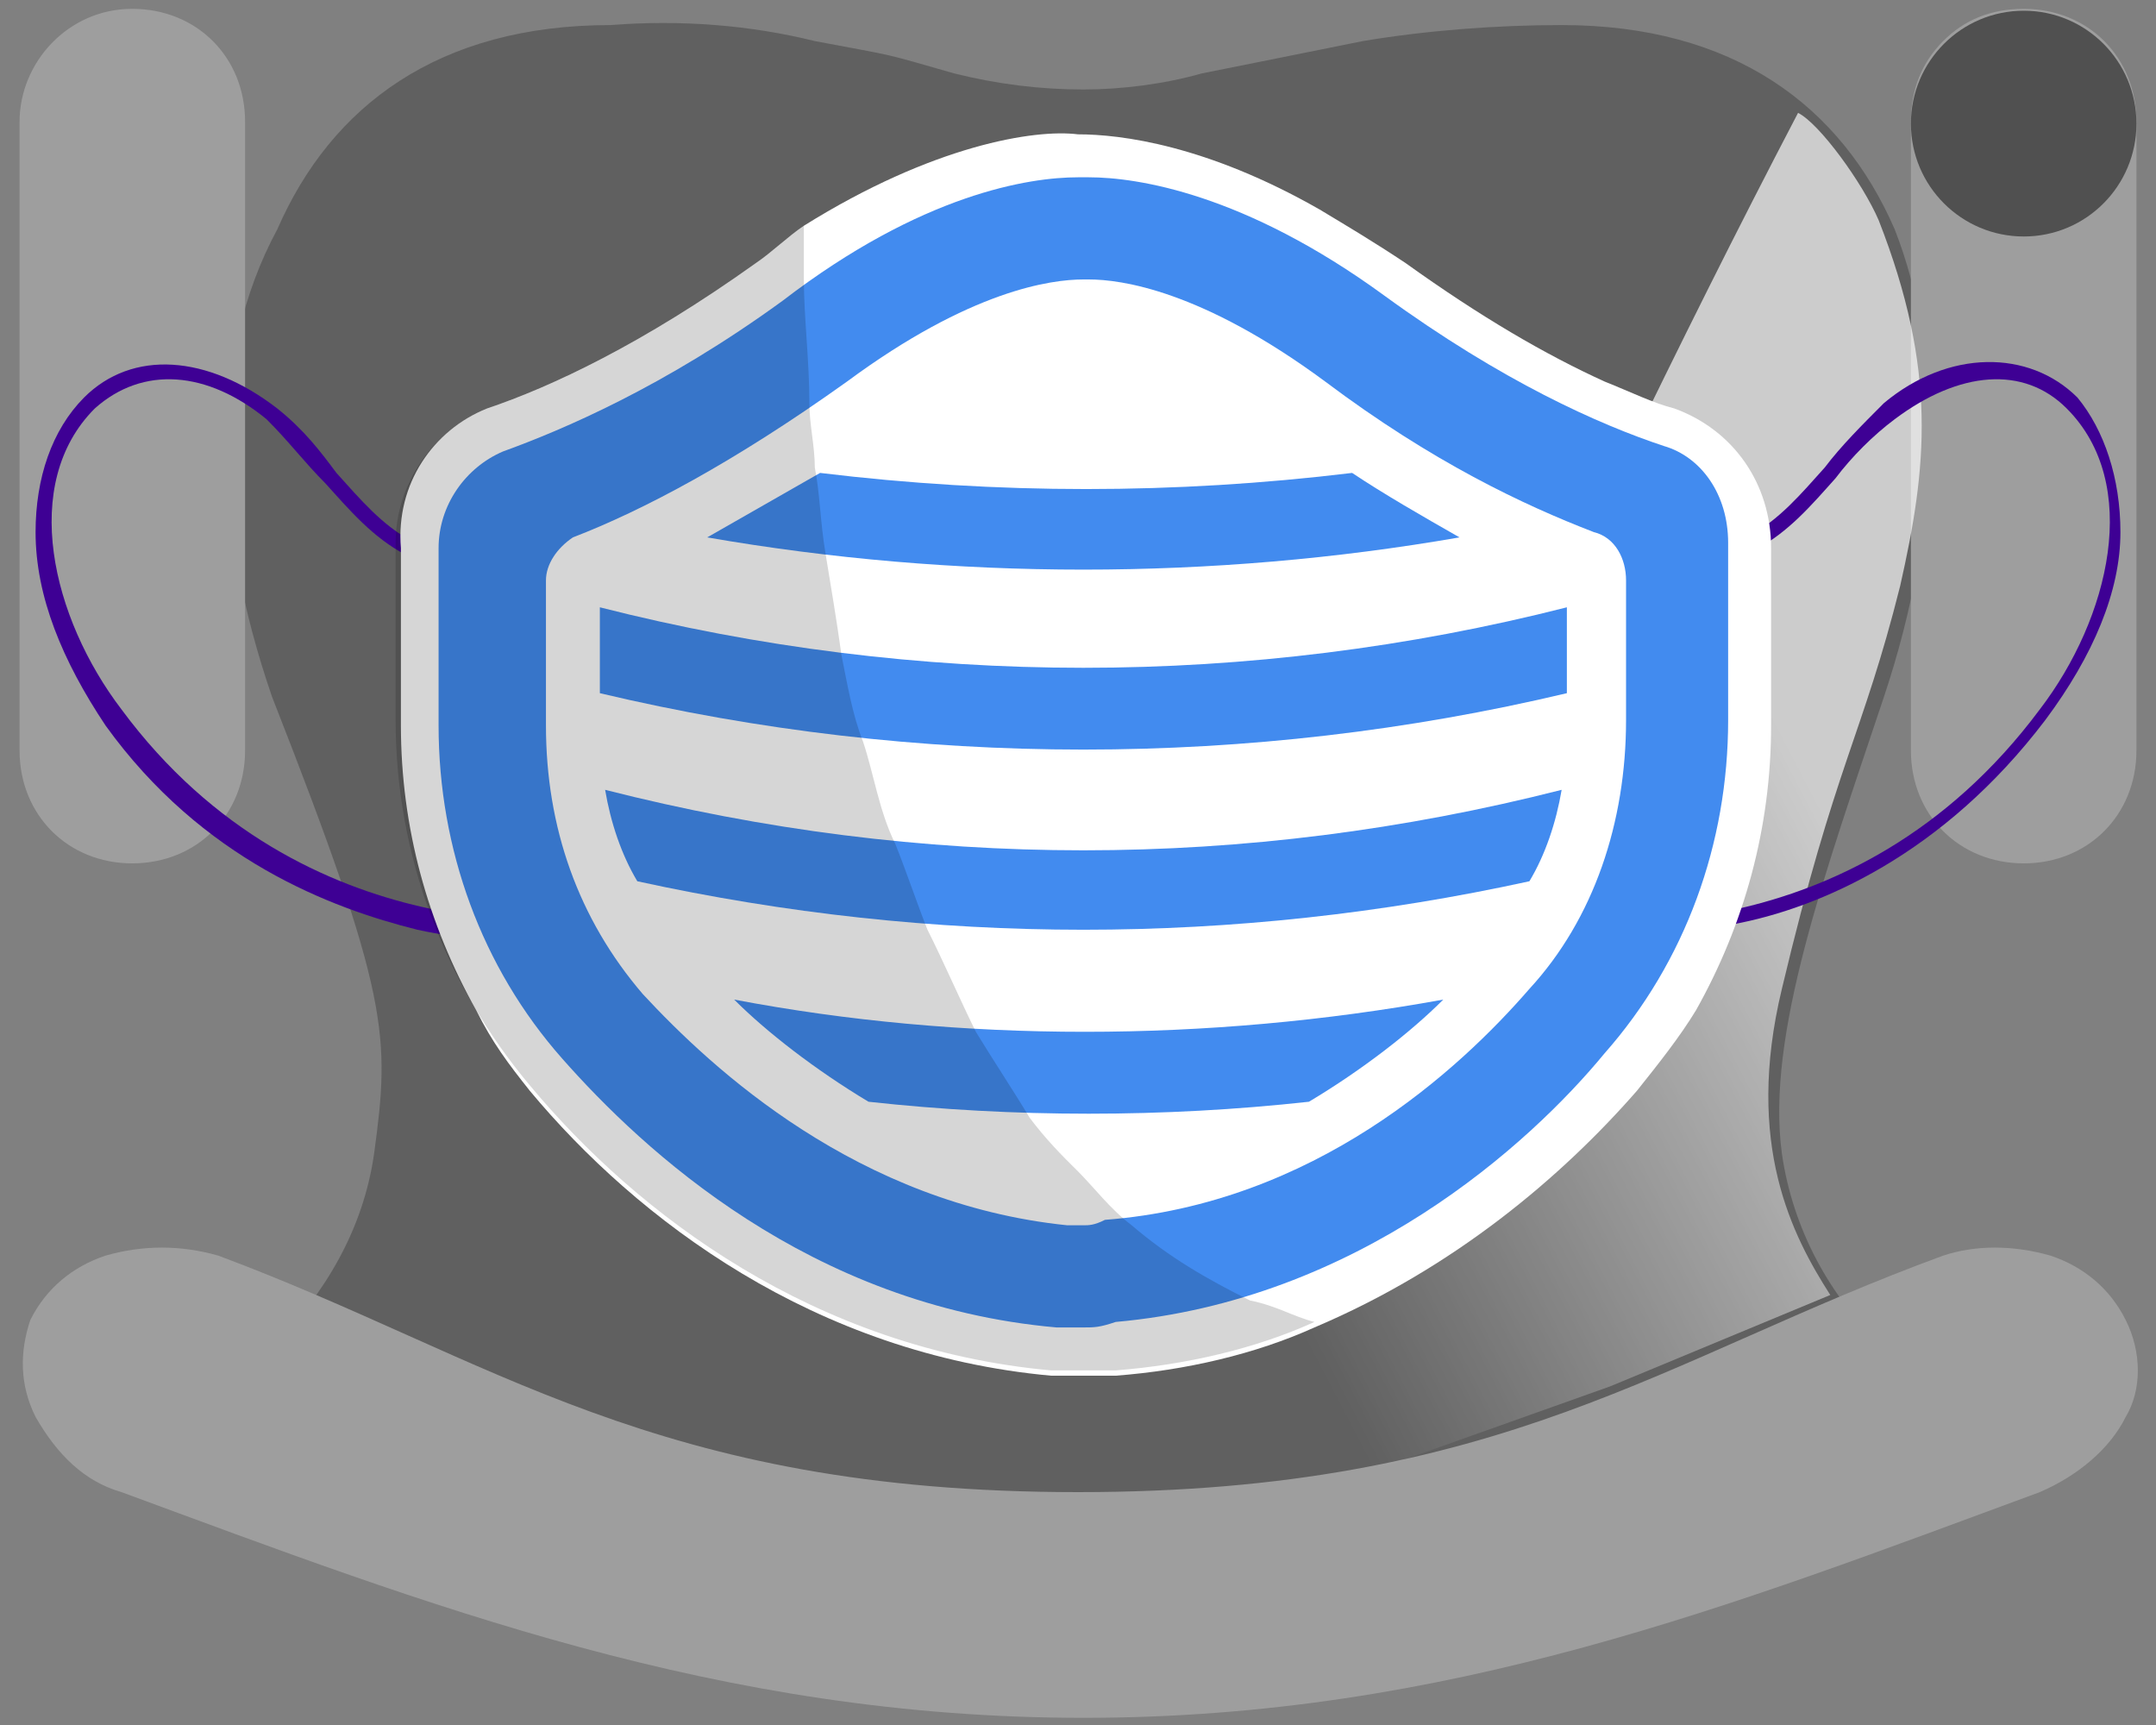 <?xml version="1.0" encoding="UTF-8"?>
<svg xmlns="http://www.w3.org/2000/svg" xmlns:xlink="http://www.w3.org/1999/xlink" width="40pt" height="32pt" viewBox="0 0 40 32" version="1.1">
<rect x="0" y="0" width="40" height="32" fill="#808080" stroke="none"/>
<defs>
<linearGradient id="linear0" gradientUnits="userSpaceOnUse" x1="-1841.139" y1="1939.973" x2="-1840.442" y2="1940.637" gradientTransform="matrix(14.323,0,0,-26.038,26393.495,50543.91)">
<stop offset="0.229" style="stop-color:rgb(100%,100%,100%);stop-opacity:0;"/>
<stop offset="1" style="stop-color:rgb(100%,100%,100%);stop-opacity:0.678;"/>
</linearGradient>
<clipPath id="clip1">
  <rect x="0" y="0" width="40" height="32"/>
</clipPath>
<g id="surface5" clip-path="url(#clip1)">
<path style=" stroke:none;fill-rule:nonzero;fill:url(#linear0);" d="M 33.059 18.344 C 34.055 14.156 34.555 13.656 35.254 10.867 C 35.75 8.672 35.949 6.879 34.855 4.086 C 34.555 3.391 33.758 2.293 33.359 2.094 C 28.773 10.867 25.285 19.238 20.699 28.012 C 20.996 28.012 21.297 28.012 21.496 28.012 C 22.793 28.012 24.188 27.812 25.383 27.316 L 29.871 25.719 L 33.957 24.023 C 33.258 22.93 32.363 21.234 33.059 18.344 Z M 33.059 18.344 "/>
</g>
<filter id="alpha" filterUnits="objectBoundingBox" x="0%" y="0%" width="100%" height="100%">
  <feColorMatrix type="matrix" in="SourceGraphic" values="0 0 0 0 1 0 0 0 0 1 0 0 0 0 1 0 0 0 1 0"/>
</filter>
<mask id="mask0">
  <g filter="url(#alpha)">
<rect x="0" y="0" width="40" height="32" style="fill:rgb(0%,0%,0%);fill-opacity:0.741;stroke:none;"/>
  </g>
</mask>
<clipPath id="clip2">
  <rect x="0" y="0" width="40" height="32"/>
</clipPath>
<g id="surface8" clip-path="url(#clip2)">
<path style=" stroke:none;fill-rule:nonzero;fill:rgb(0%,38.431%,91.373%);fill-opacity:1;" d="M 20.102 24.625 C 19.898 24.625 19.801 24.625 19.602 24.625 C 15.016 24.223 11.926 21.332 10.43 19.637 C 8.934 17.945 8.137 15.75 8.137 13.457 L 8.137 10.168 C 8.137 9.371 8.637 8.672 9.332 8.375 C 10.43 7.977 12.324 7.176 14.516 5.582 C 17.109 3.59 19.102 3.289 20 3.289 L 20.199 3.289 C 21.098 3.289 23.09 3.59 25.684 5.484 C 27.875 7.078 29.668 7.875 30.867 8.273 C 31.562 8.473 32.062 9.172 32.062 10.07 L 32.062 13.359 C 32.062 15.652 31.266 17.844 29.77 19.539 C 28.375 21.234 25.184 24.125 20.699 24.523 C 20.398 24.625 20.301 24.625 20.102 24.625 Z M 20.102 24.625 "/>
</g>
<mask id="mask1">
  <g filter="url(#alpha)">
<rect x="0" y="0" width="40" height="32" style="fill:rgb(0%,0%,0%);fill-opacity:0.741;stroke:none;"/>
  </g>
</mask>
<clipPath id="clip3">
  <rect x="0" y="0" width="40" height="32"/>
</clipPath>
<g id="surface11" clip-path="url(#clip3)">
<path style=" stroke:none;fill-rule:nonzero;fill:rgb(0%,38.431%,91.373%);fill-opacity:1;" d="M 29.07 11.266 L 29.07 12.859 C 23.191 14.254 17.008 14.254 11.129 12.859 L 11.129 11.266 C 17.008 12.762 23.191 12.762 29.07 11.266 Z M 29.07 11.266 "/>
</g>
<mask id="mask2">
  <g filter="url(#alpha)">
<rect x="0" y="0" width="40" height="32" style="fill:rgb(0%,0%,0%);fill-opacity:0.741;stroke:none;"/>
  </g>
</mask>
<clipPath id="clip4">
  <rect x="0" y="0" width="40" height="32"/>
</clipPath>
<g id="surface14" clip-path="url(#clip4)">
<path style=" stroke:none;fill-rule:nonzero;fill:rgb(0%,38.431%,91.373%);fill-opacity:1;" d="M 27.078 9.969 C 22.492 10.766 17.707 10.766 13.121 9.969 C 13.82 9.57 14.516 9.172 15.215 8.773 C 18.504 9.172 21.793 9.172 25.086 8.773 C 25.684 9.172 26.379 9.57 27.078 9.969 Z M 27.078 9.969 "/>
</g>
<mask id="mask3">
  <g filter="url(#alpha)">
<rect x="0" y="0" width="40" height="32" style="fill:rgb(0%,0%,0%);fill-opacity:0.741;stroke:none;"/>
  </g>
</mask>
<clipPath id="clip5">
  <rect x="0" y="0" width="40" height="32"/>
</clipPath>
<g id="surface17" clip-path="url(#clip5)">
<path style=" stroke:none;fill-rule:nonzero;fill:rgb(0%,38.431%,91.373%);fill-opacity:1;" d="M 28.973 14.652 C 28.871 15.254 28.672 15.852 28.375 16.348 C 22.891 17.547 17.309 17.547 11.824 16.348 C 11.527 15.852 11.328 15.254 11.227 14.652 C 17.109 16.148 23.09 16.148 28.973 14.652 Z M 28.973 14.652 "/>
</g>
<mask id="mask4">
  <g filter="url(#alpha)">
<rect x="0" y="0" width="40" height="32" style="fill:rgb(0%,0%,0%);fill-opacity:0.741;stroke:none;"/>
  </g>
</mask>
<clipPath id="clip6">
  <rect x="0" y="0" width="40" height="32"/>
</clipPath>
<g id="surface20" clip-path="url(#clip6)">
<path style=" stroke:none;fill-rule:nonzero;fill:rgb(0%,38.431%,91.373%);fill-opacity:1;" d="M 26.777 18.543 C 26.18 19.141 25.285 19.84 24.285 20.438 C 21.594 20.734 18.805 20.734 16.113 20.438 C 15.117 19.84 14.219 19.141 13.621 18.543 C 17.809 19.34 22.391 19.34 26.777 18.543 Z M 26.777 18.543 "/>
</g>
<mask id="mask5">
  <g filter="url(#alpha)">
<rect x="0" y="0" width="40" height="32" style="fill:rgb(0%,0%,0%);fill-opacity:0.161;stroke:none;"/>
  </g>
</mask>
<clipPath id="clip7">
  <rect x="0" y="0" width="40" height="32"/>
</clipPath>
<g id="surface23" clip-path="url(#clip7)">
<path style=" stroke:none;fill-rule:nonzero;fill:rgb(0%,0%,0%);fill-opacity:1;" d="M 24.387 24.523 C 23.289 25.023 21.992 25.32 20.699 25.422 C 20.5 25.422 20.301 25.422 20.102 25.422 C 19.898 25.422 19.699 25.422 19.5 25.422 C 15.117 25.023 11.824 22.531 9.832 20.137 C 8.238 18.242 7.34 15.852 7.34 13.359 L 7.34 10.07 C 7.34 8.973 8.039 7.977 9.035 7.578 C 10.23 7.176 11.926 6.379 14.02 4.883 C 14.316 4.684 14.617 4.387 14.914 4.188 C 14.914 4.484 14.914 4.883 14.914 5.184 C 14.914 5.883 15.016 6.68 15.016 7.477 C 15.016 7.875 15.117 8.273 15.117 8.672 C 15.215 9.172 15.215 9.668 15.316 10.27 C 15.414 10.867 15.516 11.465 15.613 12.16 C 15.715 12.66 15.812 13.258 16.012 13.758 C 16.211 14.355 16.312 15.055 16.609 15.652 C 16.809 16.148 17.008 16.746 17.207 17.246 C 17.508 17.844 17.809 18.543 18.105 19.141 C 18.406 19.637 18.805 20.238 19.102 20.734 C 19.402 21.133 19.699 21.434 20 21.73 C 20.301 22.031 20.598 22.43 20.996 22.73 C 21.695 23.328 22.391 23.727 23.191 24.125 C 23.688 24.223 23.988 24.422 24.387 24.523 Z M 24.387 24.523 "/>
</g>
</defs>
<g id="surface1">
<path style=" stroke:none;fill-rule:nonzero;fill:rgb(37.647%,37.647%,37.647%);fill-opacity:1;" d="M 5.047 12.926 C 7.238 18.508 7.238 19.207 6.941 21.398 C 6.742 22.793 6.043 23.992 5.047 24.988 L 15.414 27.98 C 16.113 28.18 16.91 28.379 17.707 28.477 C 18.504 28.578 19.203 28.676 20 28.676 C 20.797 28.676 21.496 28.676 22.293 28.477 C 23.09 28.379 23.789 28.18 24.586 27.98 L 34.953 24.988 C 33.957 24.09 33.258 22.793 33.059 21.398 C 32.762 19.207 33.855 16.215 34.953 12.926 C 36.051 9.637 36.051 6.547 35.152 4.254 C 34.156 1.961 32.16 0.465 28.973 0.465 C 27.777 0.465 26.48 0.562 25.285 0.762 C 24.285 0.965 23.789 1.062 22.293 1.363 C 21.594 1.562 20.797 1.66 20.102 1.66 C 19.301 1.66 18.504 1.562 17.707 1.363 C 16.312 0.965 16.711 1.062 15.117 0.762 C 13.918 0.465 12.625 0.363 11.328 0.465 C 8.137 0.465 6.145 1.961 5.145 4.254 C 3.852 6.645 3.949 9.734 5.047 12.926 Z M 5.047 12.926 "/>
<path style=" stroke:none;fill-rule:nonzero;fill:rgb(76.471%,76.863%,81.176%);fill-opacity:1;" d="M 14.117 20.801 C 13.621 20.902 13.223 21.102 12.723 21.199 C 12.324 21.398 12.023 21.598 12.324 21.797 C 13.32 22.195 14.316 22.594 15.414 22.793 C 17.207 23.195 19.004 23.395 20.898 23.195 C 22.594 22.996 24.188 22.695 25.781 22.195 C 26.977 21.797 27.777 21.398 27.777 21.199 C 27.777 21 26.68 20.703 25.184 20.5 C 23.59 20.203 21.895 20.102 20.199 20.102 C 18.902 20.102 17.609 20.203 16.41 20.301 C 15.613 20.402 14.816 20.602 14.117 20.801 Z M 14.117 20.801 "/>
<path style=" stroke:none;fill-rule:nonzero;fill:rgb(61.961%,61.961%,61.961%);fill-opacity:1;" d="M 2.453 0.164 C 3.652 0.164 4.547 1.062 4.547 2.258 L 4.547 13.922 C 4.547 15.117 3.652 16.016 2.453 16.016 C 1.258 16.016 0.363 15.117 0.363 13.922 L 0.363 2.258 C 0.363 1.164 1.258 0.164 2.453 0.164 Z M 2.453 0.164 "/>
<path style=" stroke:none;fill-rule:nonzero;fill:rgb(61.961%,61.961%,61.961%);fill-opacity:1;" d="M 37.547 0.164 C 38.742 0.164 39.637 1.062 39.637 2.258 L 39.637 13.922 C 39.637 15.117 38.742 16.016 37.547 16.016 C 36.348 16.016 35.453 15.117 35.453 13.922 L 35.453 2.258 C 35.453 1.66 35.652 1.164 36.051 0.762 C 36.449 0.363 36.945 0.164 37.547 0.164 Z M 37.547 0.164 "/>
<path style=" stroke:none;fill-rule:nonzero;fill:rgb(61.961%,61.961%,61.961%);fill-opacity:1;" d="M 4.051 23.293 C 9.133 25.188 12.125 27.68 20 27.68 C 27.875 27.68 30.867 25.188 36.051 23.293 C 36.648 23.094 37.348 23.094 38.043 23.293 C 38.641 23.492 39.141 23.891 39.438 24.488 C 39.738 25.086 39.738 25.785 39.438 26.285 C 39.141 26.883 38.543 27.379 37.844 27.68 C 32.16 29.773 26.879 31.867 20.102 31.867 C 13.32 31.867 7.938 29.773 2.254 27.68 C 1.559 27.48 1.059 26.98 0.66 26.285 C 0.363 25.688 0.363 25.086 0.562 24.488 C 0.859 23.891 1.359 23.492 1.957 23.293 C 2.652 23.094 3.352 23.094 4.051 23.293 Z M 4.051 23.293 "/>
<path style=" stroke:none;fill-rule:nonzero;fill:rgb(31.373%,31.373%,31.373%);fill-opacity:1;" d="M 39.637 2.293 C 39.637 3.449 38.703 4.387 37.547 4.387 C 36.391 4.387 35.453 3.449 35.453 2.293 C 35.453 1.137 36.391 0.199 37.547 0.199 C 38.703 0.199 39.637 1.137 39.637 2.293 Z M 39.637 2.293 "/>
<use xlink:href="#surface5"/>
<path style=" stroke:none;fill-rule:nonzero;fill:rgb(24.314%,0%,58.039%);fill-opacity:1;" d="M 9.93 17.445 C 9.332 17.445 8.637 17.445 7.738 17.246 C 6.145 16.848 3.75 15.949 1.957 13.457 C 1.16 12.262 0.66 11.066 0.66 9.871 C 0.66 8.871 0.961 7.977 1.559 7.375 C 2.453 6.48 3.852 6.578 5.145 7.578 C 5.645 7.977 5.945 8.375 6.242 8.773 C 7.141 9.77 7.84 10.668 10.031 10.27 L 10.129 10.566 C 7.738 10.965 6.941 9.969 6.043 8.973 C 5.645 8.574 5.348 8.176 4.945 7.777 C 3.852 6.879 2.652 6.777 1.758 7.578 C 0.363 8.973 0.961 11.465 2.254 13.16 C 5.645 17.746 10.828 17.047 10.93 17.047 L 11.027 17.348 C 10.93 17.348 10.531 17.445 9.93 17.445 Z M 9.93 17.445 "/>
<path style=" stroke:none;fill-rule:nonzero;fill:rgb(24.314%,0%,58.039%);fill-opacity:1;" d="M 30.07 17.445 C 29.469 17.445 29.07 17.348 29.07 17.348 L 29.172 17.047 C 29.27 17.047 34.355 17.844 37.844 13.16 C 39.141 11.465 39.738 8.973 38.344 7.578 C 37.547 6.777 36.348 6.879 35.152 7.777 C 34.754 8.074 34.355 8.473 34.055 8.871 C 33.16 9.871 32.363 10.867 29.969 10.469 L 30.07 10.168 C 32.262 10.566 32.961 9.668 33.855 8.672 C 34.156 8.273 34.555 7.875 34.953 7.477 C 36.148 6.48 37.645 6.48 38.543 7.375 C 39.039 7.977 39.34 8.871 39.34 9.871 C 39.34 10.965 38.84 12.16 37.945 13.359 C 36.051 15.852 33.758 16.848 32.16 17.145 C 31.363 17.348 30.566 17.445 30.07 17.445 Z M 30.07 17.445 "/>
<path style=" stroke:none;fill-rule:nonzero;fill:rgb(100%,100%,100%);fill-opacity:1;" d="M 32.859 10.168 L 32.859 13.457 C 32.859 15.352 32.363 17.145 31.465 18.742 C 31.164 19.238 30.766 19.738 30.367 20.238 C 28.973 21.832 26.977 23.527 24.387 24.625 C 23.289 25.121 21.992 25.422 20.699 25.52 C 20.5 25.52 20.301 25.52 20.102 25.52 C 19.898 25.52 19.699 25.52 19.5 25.52 C 15.117 25.121 11.824 22.629 9.832 20.238 C 9.434 19.738 9.133 19.34 8.836 18.742 C 7.938 17.145 7.438 15.352 7.438 13.457 L 7.438 10.168 C 7.34 8.973 8.039 7.977 9.035 7.578 C 10.23 7.176 11.926 6.379 14.02 4.883 C 14.316 4.684 14.617 4.387 14.914 4.188 C 17.309 2.691 19.203 2.391 20 2.492 C 20.797 2.492 22.391 2.691 24.484 3.887 C 24.984 4.188 25.484 4.484 26.082 4.883 C 27.477 5.883 28.672 6.578 29.77 7.078 C 30.27 7.277 30.668 7.477 31.066 7.578 C 32.16 7.977 32.859 8.973 32.859 10.168 Z M 32.859 10.168 "/>
<use xlink:href="#surface8" mask="url(#mask0)"/>
<path style=" stroke:none;fill-rule:nonzero;fill:rgb(100%,100%,100%);fill-opacity:1;" d="M 20.102 22.73 C 20 22.73 19.898 22.73 19.801 22.73 C 15.914 22.332 13.223 19.84 11.926 18.441 C 10.73 17.047 10.129 15.352 10.129 13.457 L 10.129 10.766 C 10.129 10.469 10.332 10.168 10.629 9.969 C 11.926 9.469 13.621 8.574 15.715 7.078 C 18.008 5.383 19.5 5.184 20.102 5.184 L 20.199 5.184 C 20.797 5.184 22.293 5.383 24.586 7.078 C 26.578 8.574 28.273 9.371 29.57 9.871 C 29.969 9.969 30.168 10.367 30.168 10.766 L 30.168 13.359 C 30.168 15.254 29.57 17.047 28.375 18.344 C 27.078 19.84 24.387 22.332 20.5 22.629 C 20.301 22.73 20.199 22.73 20.102 22.73 Z M 20.102 22.73 "/>
<path style=" stroke:none;fill-rule:nonzero;fill:rgb(100%,100%,100%);fill-opacity:1;" d="M 29.07 10.867 L 29.07 13.457 C 29.07 13.855 29.07 14.355 28.973 14.754 C 28.871 15.352 28.672 15.949 28.375 16.449 C 28.176 16.945 27.875 17.348 27.477 17.746 C 27.277 17.945 26.977 18.242 26.68 18.543 C 26.082 19.141 25.184 19.84 24.188 20.438 C 23.09 21.035 21.793 21.531 20.301 21.633 C 20.199 21.633 20.102 21.633 20 21.633 C 19.898 21.633 19.801 21.633 19.801 21.633 C 18.305 21.531 17.008 21.035 15.914 20.438 C 14.914 19.84 14.02 19.141 13.422 18.543 C 13.121 18.242 12.922 17.945 12.625 17.746 C 12.324 17.348 12.023 16.945 11.727 16.449 C 11.426 15.949 11.227 15.352 11.129 14.754 C 11.027 14.355 11.027 13.957 11.027 13.457 L 11.027 10.867 C 11.727 10.566 12.324 10.27 13.023 9.969 C 13.719 9.57 14.418 9.172 15.117 8.773 C 15.516 8.574 15.812 8.273 16.211 7.977 C 18.305 6.48 19.602 6.281 20 6.281 L 20.102 6.281 C 20.398 6.281 21.793 6.379 23.789 7.977 C 24.188 8.273 24.484 8.473 24.883 8.773 C 25.582 9.27 26.281 9.668 26.977 9.969 C 27.777 10.27 28.375 10.566 29.07 10.867 Z M 29.07 10.867 "/>
<use xlink:href="#surface11" mask="url(#mask1)"/>
<use xlink:href="#surface14" mask="url(#mask2)"/>
<use xlink:href="#surface17" mask="url(#mask3)"/>
<use xlink:href="#surface20" mask="url(#mask4)"/>
<use xlink:href="#surface23" mask="url(#mask5)"/>
</g>
</svg>
